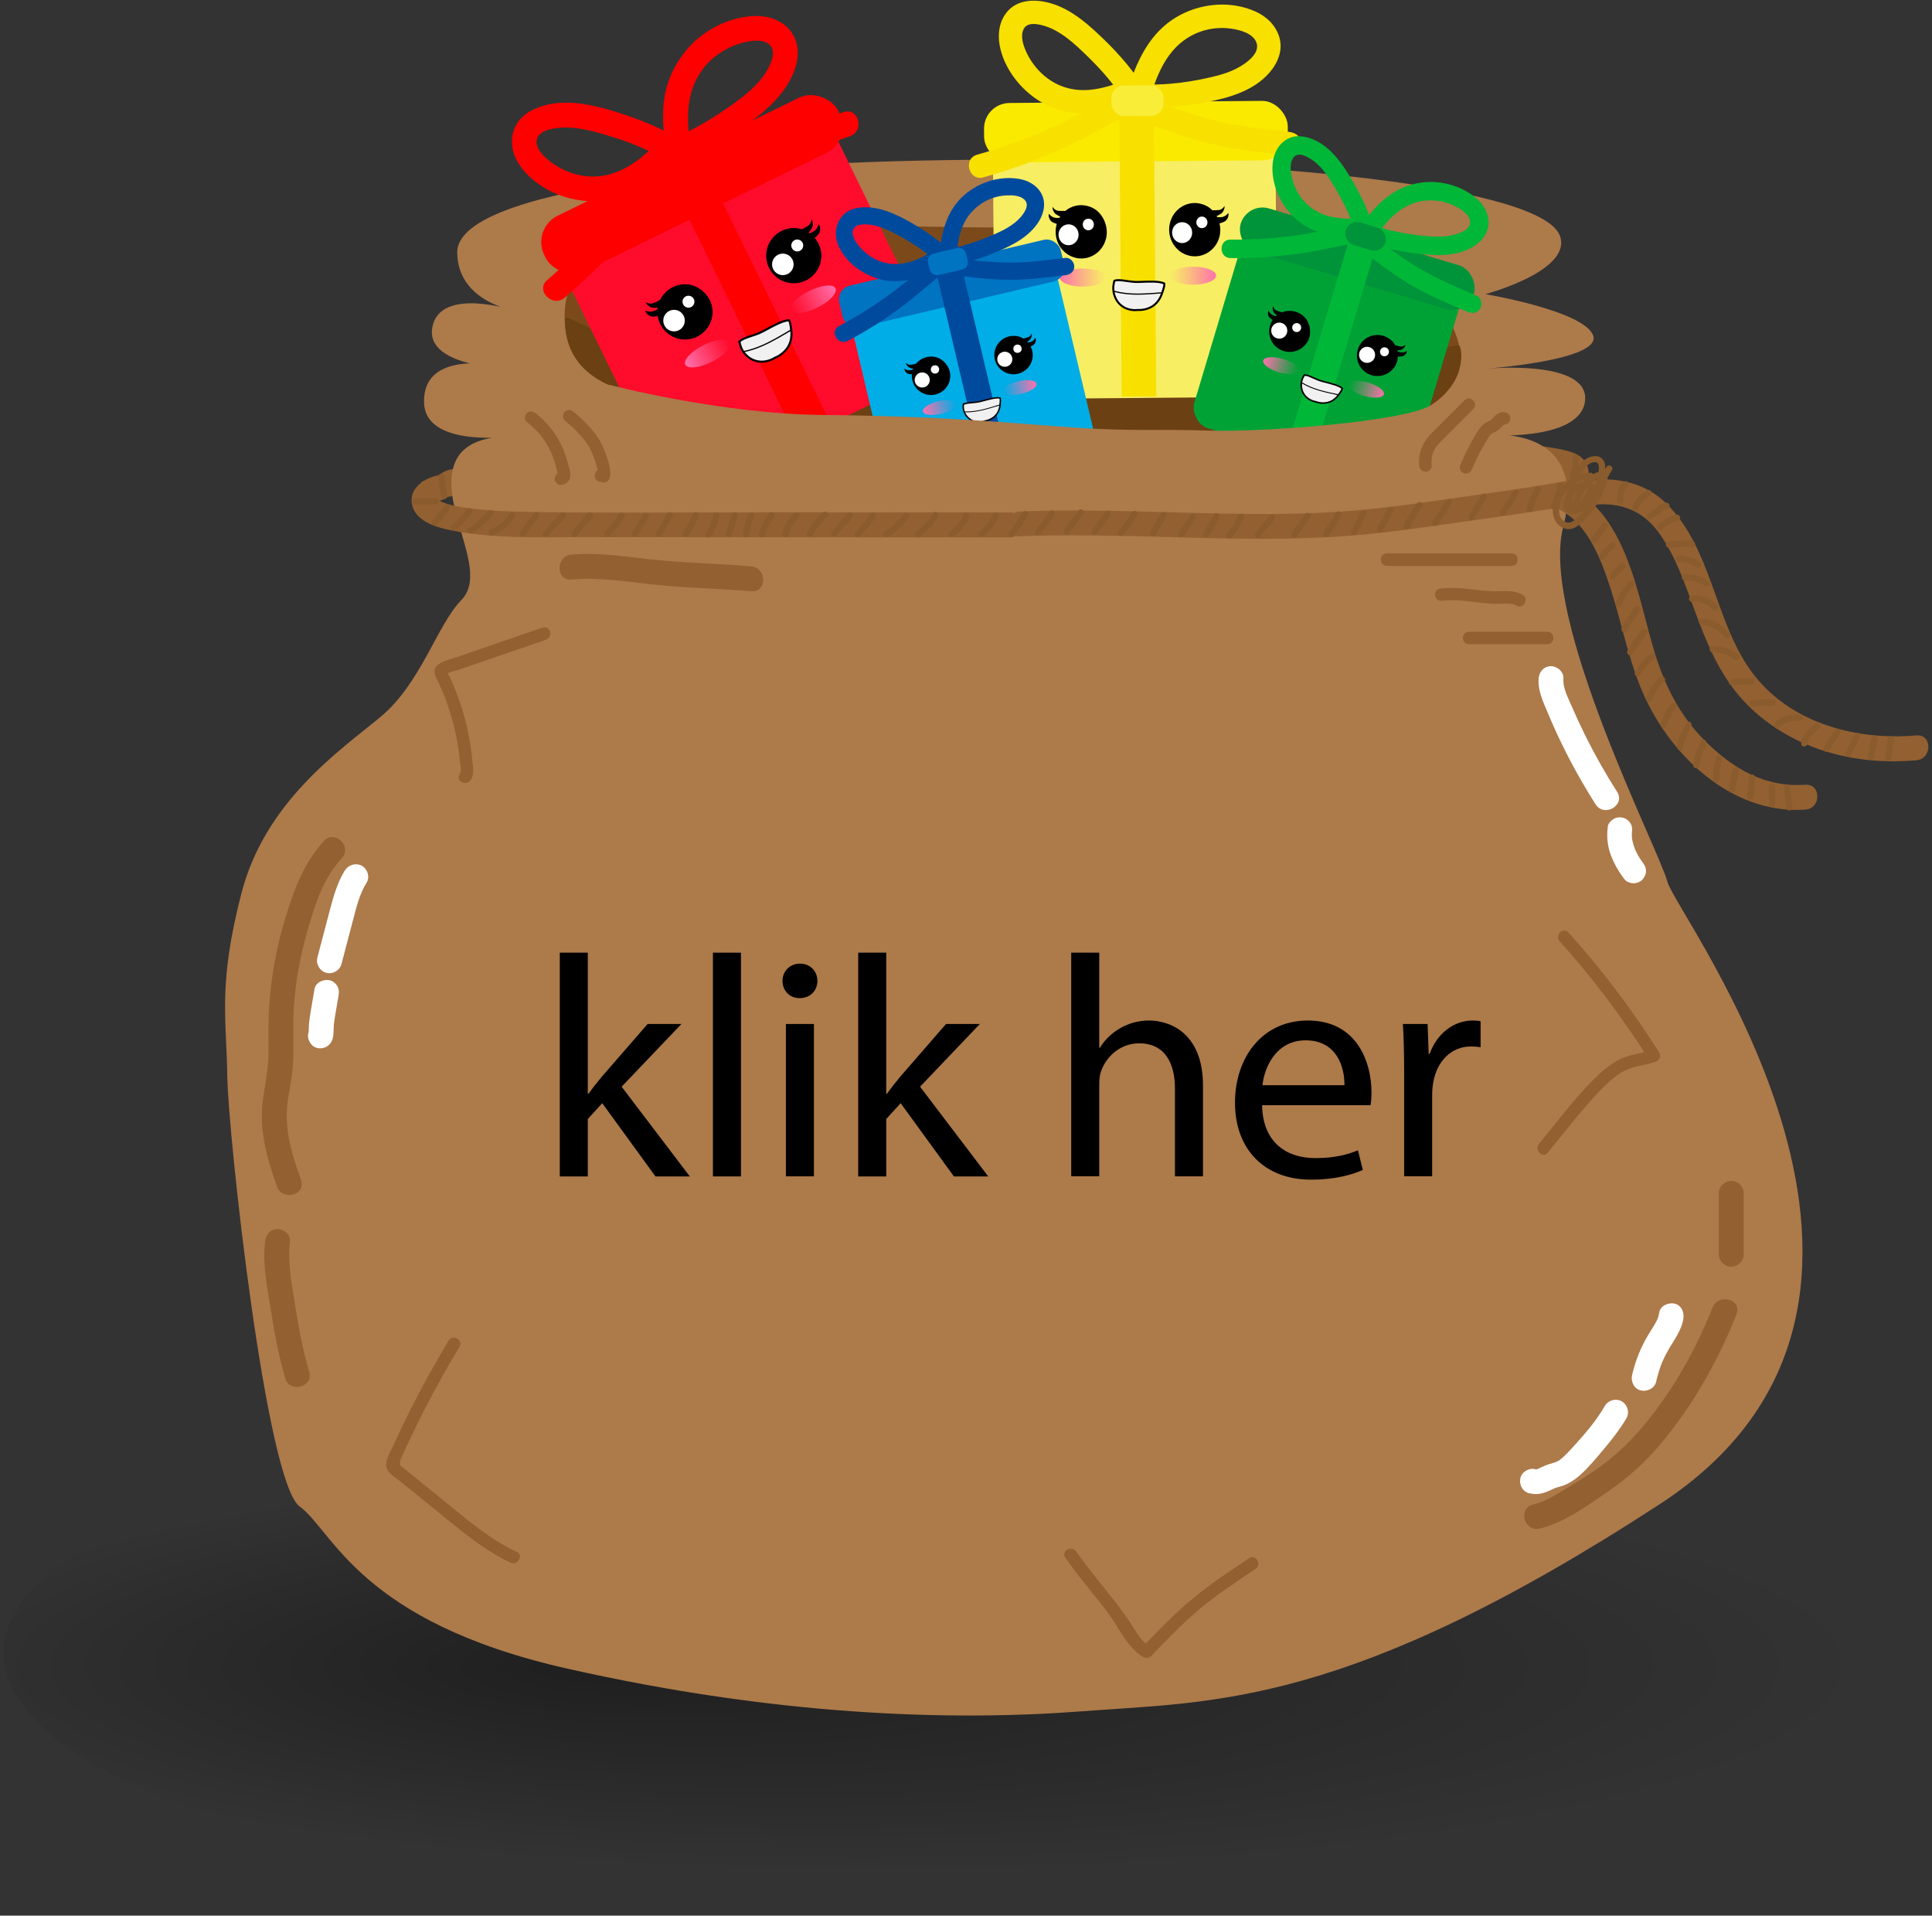 <?xml version="1.0" encoding="UTF-8"?><svg id="Layer_1" xmlns="http://www.w3.org/2000/svg" width="233" height="231" xmlns:xlink="http://www.w3.org/1999/xlink" viewBox="0 0 233 231"><rect x="0" y="0" width="233" height="231" fill="#333333" stroke="none"/><defs><style>.cls-1{fill:url(#Orchid_2);}.cls-2{fill:#f9ed38;}.cls-3{fill:#0073c1;}.cls-4{fill:url(#radial-gradient);}.cls-5{fill:#004a9e;}.cls-6{fill:#ff0c2c;}.cls-7{stroke-width:.25px;}.cls-7,.cls-8,.cls-9,.cls-10{fill:#f1f1f1;stroke:#000;stroke-miterlimit:10;}.cls-8{stroke-width:.17px;}.cls-9{stroke-width:.19px;}.cls-10{stroke-width:.24px;}.cls-11{fill:#7c4a1a;}.cls-12{fill:#00943a;}.cls-13{fill:#fff;}.cls-14{fill:#926031;}.cls-15{fill:#00ade6;}.cls-16{fill:#00a236;}.cls-17{fill:url(#Orchid_2-5);}.cls-18{fill:url(#Orchid_2-7);}.cls-19{fill:url(#Orchid_2-4);}.cls-20{fill:url(#Orchid_2-2);}.cls-21{fill:url(#Orchid_2-3);}.cls-22{fill:url(#Orchid_2-6);}.cls-23{fill:url(#Orchid_2-8);}.cls-24{fill:#faea00;}.cls-25{fill:red;}.cls-26{fill:#8a5b2d;}.cls-27{fill:#f8ee63;}.cls-28{fill:#ad7a4a;}.cls-29{fill:#00b737;}.cls-30{fill:#f8e000;}.cls-31{fill:#6b4012;}</style><radialGradient id="radial-gradient" cx="-3075.29" cy="395.46" fx="-3087.94" fy="395.46" r="43" gradientTransform="translate(8625.26 -28.46) scale(2.77 .58)" gradientUnits="userSpaceOnUse"><stop offset="0" stop-color="#000" stop-opacity=".4"/><stop offset="1" stop-color="#000" stop-opacity="0"/></radialGradient><linearGradient id="Orchid_2" x1="-8692.64" y1="344.77" x2="-8686.64" y2="344.77" gradientTransform="translate(-8591.57 -308.67) rotate(-180) scale(1 -1)" gradientUnits="userSpaceOnUse"><stop offset="0" stop-color="#ff71ac"/><stop offset=".22" stop-color="#ff71ac" stop-opacity=".76"/><stop offset=".6" stop-color="#ff71ac" stop-opacity=".36"/><stop offset=".87" stop-color="#ff71ac" stop-opacity=".1"/><stop offset="1" stop-color="#ff71ac" stop-opacity="0"/></linearGradient><linearGradient id="Orchid_2-2" x1="-216.75" y1="344.93" x2="-210.75" y2="344.93" gradientTransform="translate(299.09 -302.3)" xlink:href="#Orchid_2"/><linearGradient id="Orchid_2-3" x1="-9033.7" y1="36.66" x2="-9028.13" y2="36.66" gradientTransform="translate(-8887.03 -3.41) rotate(-180) scale(1 -1)" xlink:href="#Orchid_2"/><linearGradient id="Orchid_2-4" x1="125.78" y1="36.83" x2="131.34" y2="36.83" gradientTransform="translate(2.05 -3.36)" xlink:href="#Orchid_2"/><linearGradient id="Orchid_2-5" x1="-9158.19" y1="-201.4" x2="-9153.73" y2="-201.4" gradientTransform="translate(-36.66 -9109.02) rotate(-90) scale(1 -1)" xlink:href="#Orchid_2"/><linearGradient id="Orchid_2-6" x1="254" y1="-201.28" x2="258.46" y2="-201.28" gradientTransform="translate(-46.79 -212.15) rotate(90)" xlink:href="#Orchid_2"/><linearGradient id="Orchid_2-7" x1="-8883.52" y1="220.83" x2="-8879.35" y2="220.83" gradientTransform="translate(-8758.46 -174.08) rotate(-180) scale(1 -1)" xlink:href="#Orchid_2"/><linearGradient id="Orchid_2-8" x1="-19.67" y1="220.95" x2="-15.5" y2="220.95" gradientTransform="translate(130.92 -171.81)" xlink:href="#Orchid_2"/></defs><ellipse class="cls-4" cx="114.79" cy="199.32" rx="114.35" ry="31.6"/><path class="cls-26" d="M50.92,58.7c.65.42,1.33.76,2.04,1.05.18.08.42-.08.46-.26.05-.22-.07-.38-.26-.46-.02,0-.05-.02-.07-.03.03.01.03.01-.01,0-.05-.02-.09-.04-.13-.06-.08-.03-.16-.07-.23-.11-.17-.08-.33-.16-.5-.25-.31-.16-.62-.34-.92-.53-.17-.11-.42-.04-.51.13-.1.19-.04.4.13.51h0Z"/><path class="cls-14" d="M58.42,56.35c-.43.02-.85-.02-1.28,0-.52.01-1.02.14-1.54.22l.4-.05c-.42.05-.84-.02-1.25.03-.68.08-1.32.27-1.8.79-.54.57-.61,1.56,0,2.12s1.55.61,2.12,0c.05-.05.09-.09.15-.13l-.3.23c.07-.05.15-.09.23-.13l-.36.15c.11-.04.21-.07.33-.09l-.4.05c.35-.05.69,0,1.04-.01.46-.02.91-.13,1.36-.21l-.4.05c.57-.07,1.14,0,1.7-.03.78-.04,1.54-.66,1.5-1.5-.03-.78-.66-1.55-1.5-1.5h0Z"/><path class="cls-14" d="M191.43,59.87c.22-.87.25-1.81.19-2.7-.04-.67-.22-1.23-.66-1.75-.25-.3-.59-.54-.94-.7-.76-.34-1.56-.5-2.38-.65-.93-.17-1.86-.3-2.8-.4-.36-.04-.82.19-1.06.44-.26.26-.46.69-.44,1.06s.14.79.44,1.06c.31.28.64.4,1.06.44.3.03.6.07.9.11l-.4-.05c.88.12,1.76.28,2.63.48.17.04.34.08.5.13.07.02.14.05.21.07.26.09-.36-.17-.06-.02.03.02.21.09.21.13,0-.06-.32-.26-.09-.06.19.17-.2-.3-.07-.09.07.13.04.08-.06-.15.02.06.03.12.04.18l-.05-.4c.08.66.06,1.36-.02,2.01l.05-.4c-.02.16-.06.32-.09.47-.19.76.24,1.66,1.05,1.85s1.64-.23,1.85-1.05h0Z"/><path class="cls-28" d="M63.14,52.47c-5,.07-8.77.92-8.7,5.92.07,5,4.15,10.94,1.19,13.98s-4.86,10.07-9.81,14.14c-4.94,4.07-13.86,10.19-16.71,21.23-2.85,11.04-1.79,15.03-1.7,22.03.1,7,4.67,48.94,8.72,51.88,4.04,2.94,7.19,13.9,32.27,19.56,25.08,5.66,46.09,6.37,62.08,5.15s32-.44,69.66-24.96c37.67-24.52,2.02-71.03.97-75.02s-15.44-31.79-12.59-42.83c3.26-12.63-9.38-11.08-9.38-11.08,0,0,11.27.84,12-4,.79-5.25-12-4-12-4,0,0,14.04-1.01,13-4s-13-5-13-5c0,0,10.47-2.78,9-7-4.16-11.94-133.21-13.3-133,2,.08,6,7,7,7,7,0,0-9.07-3.01-10,2s10,5,10,5c0,0-11.1-3.07-11,4,.08,6,12,4,12,4Z"/><path class="cls-14" d="M52.57,57.38c-1.7.43-3.43,1.76-2.81,3.73.59,1.85,2.96,2.5,4.63,2.84,5.09,1.03,10.46.82,15.62.82,10.96,0,21.92.01,32.87.02,6.31,0,12.62,0,18.93,0,1.93,0,1.93-3,0-3-9.63,0-19.26,0-28.89-.01s-19.14.12-28.71-.04c-2.5-.04-5.03-.12-7.52-.44-1.12-.14-2.31-.32-3.36-.76-.23-.1-.63-.34-.72-.32.02,0-.04.35-.06.34-.02,0,.87-.31.81-.3,1.87-.47,1.08-3.36-.8-2.89h0Z"/><path class="cls-14" d="M122.99,64.67c8.78-.35,17.55.17,26.33.28,4.27.05,8.55,0,12.81-.3s8.61-.92,12.89-1.53c4.84-.69,9.7-1.32,14.51-2.2,1.9-.35,1.09-3.24-.8-2.89-4.17.76-8.37,1.33-12.56,1.93s-8.54,1.24-12.84,1.61c-8.56.72-17.16.33-25.73.11-4.87-.13-9.75-.19-14.62,0-1.92.08-1.93,3.08,0,3h0Z"/><path class="cls-14" d="M187.66,61.29c3.69,1.45,5.45,6.2,6.57,9.67,1.28,3.95,2.06,8.06,3.62,11.92,3.19,7.9,10.83,15.38,19.88,14.75,1.92-.13,1.93-3.13,0-3-4.88.34-8.72-1.93-12.08-5.27-3.04-3.02-4.84-6.6-6.09-10.66-2.12-6.91-3.38-17.25-11.1-20.29-1.8-.71-2.58,2.19-.8,2.89h0Z"/><path class="cls-14" d="M190.26,61.23c3.78-.98,7.33-.34,9.73,2.92,2.15,2.93,3.28,6.49,4.53,9.85,1.23,3.33,2.59,6.62,4.82,9.42,2.21,2.78,5.19,4.92,8.44,6.31,4.2,1.8,8.81,2.35,13.34,1.95,1.91-.17,1.93-3.17,0-3-7.65.67-15.94-1.68-20.37-8.38-3.99-6.04-4.45-14.16-9.65-19.45-3.12-3.17-7.51-3.59-11.65-2.52-1.87.48-1.08,3.38.8,2.89h0Z"/><path class="cls-26" d="M191.81,57.02c-1.93.11-3.69,1.42-4.32,3.25-.34.98-.35,2.23.44,3,.33.32.79.54,1.26.54.53,0,.98-.29,1.36-.62.84-.72,1.57-1.6,2.14-2.55.28-.46.52-.94.72-1.43.2-.47.49-1.07.46-1.59-.02-.42-.37-.7-.78-.72-.45-.03-.85.19-1.21.44-.83.58-1.48,1.39-1.86,2.32-.16.4-.45,1.03-.18,1.44s.78.29,1.1.04c.39-.3.7-.73.93-1.16.2-.38.54-1.02.35-1.45s-.82-.47-1.22-.42c-.53.06-1.01.32-1.39.68-.61.57-1.32,1.63-.97,2.51.43,1.07,1.79.66,2.48.14.84-.65,1.46-1.62,1.88-2.59.22-.52.39-1.05.49-1.6.09-.49.18-1.03,0-1.5-.39-1.04-1.64-.85-2.37-.31-.86.63-1.39,1.71-1.79,2.68-.37.91-.72,2.13-.28,3.07.18.39.51.68.95.72.51.04.94-.29,1.27-.65.8-.9,1.5-1.93,2.15-2.94.34-.53.67-1.07.98-1.63.24-.42-.41-.8-.65-.38-.85,1.49-1.8,2.95-2.9,4.27-.18.21-.47.62-.8.58s-.42-.49-.44-.76c-.06-.81.23-1.67.57-2.39.3-.65.66-1.35,1.2-1.84.25-.23.59-.44.94-.44.46,0,.52.42.5.79-.09,1.5-.85,3.1-1.94,4.13-.26.24-.57.47-.92.55-.39.09-.72-.05-.66-.49.08-.64.66-1.37,1.21-1.67.18-.1.38-.17.58-.19.09,0,.18,0,.28,0,.07,0,.21.11.17,0-.05-.12-.07.1-.08.14-.03.1-.06.2-.1.29-.07.18-.17.35-.27.52s-.22.32-.35.47c-.09.1-.29.22-.35.32l.05.03c.06.06.09.03.08-.09.03-.06.04-.16.06-.23.06-.2.13-.4.22-.59.31-.65.77-1.23,1.35-1.67.23-.17.51-.39.81-.41.07,0,.14-.02.17.04.06.12-.15.53-.19.67-.49,1.43-1.32,2.75-2.4,3.82-.58.58-1.38,1.3-2.12.52-.61-.64-.44-1.7-.13-2.45.59-1.4,2-2.4,3.51-2.48.48-.03.48-.78,0-.75h0Z"/><path class="cls-26" d="M52.87,57.5c.02.81.14,1.61.36,2.39.05.19.27.32.46.26s.32-.26.26-.46c-.21-.74-.32-1.43-.34-2.19,0-.2-.17-.38-.38-.38s-.38.16-.38.38h0Z"/><path class="cls-26" d="M50.03,60.83h2.49c.2,0,.38-.17.38-.38s-.16-.38-.38-.38h-2.49c-.2,0-.38.17-.38.38s.16.38.38.38h0Z"/><path class="cls-26" d="M52.68,63.27c.6-.58,1.12-1.23,1.55-1.94.1-.17.04-.42-.13-.51s-.4-.04-.51.13c-.1.17-.21.33-.32.49-.06.08-.12.16-.18.24-.01.02-.03.04-.04.05-.02.02-.04.06-.01.02-.03.04-.06.08-.09.12-.25.31-.51.6-.79.87-.14.14-.15.39,0,.53s.38.15.53,0h0Z"/><path class="cls-26" d="M55,63.88c.72-.6,1.35-1.28,1.91-2.04.12-.16.03-.43-.13-.51-.2-.1-.39-.03-.51.13-.03.05-.07.09-.11.14-.02.02-.03.04,0,0-.02.02-.04.05-.05.07-.07.09-.14.17-.21.26-.14.17-.29.34-.44.5-.31.32-.63.63-.97.91-.15.13-.14.4,0,.53.16.15.37.13.53,0h0Z"/><path class="cls-26" d="M56.85,64.32c.28-.07.51-.25.73-.44s.42-.37.63-.56c.41-.38.82-.77,1.21-1.17.14-.14.14-.39,0-.53s-.39-.14-.53,0c-.37.38-.76.75-1.15,1.11-.19.18-.38.35-.58.52-.05.04-.1.09-.15.13s-.07.06-.1.08c-.04.03-.09.06-.14.09l-.04.02s.02,0,0,0c-.03.01-.06.02-.1.03-.19.05-.32.27-.26.46.06.2.26.31.46.26h0Z"/><path class="cls-26" d="M59.43,64.55c1.05-.5,2.13-1.17,2.65-2.25.09-.18.05-.41-.13-.51-.16-.1-.42-.05-.51.13-.06.12-.12.24-.2.35-.04.06-.08.12-.12.17.03-.04-.01.02-.02.03-.02.02-.04.05-.06.07-.09.1-.18.2-.28.29-.05.04-.1.09-.14.13-.02.02-.05.04-.07.06,0,0-.09.07-.05.04-.44.34-.93.6-1.43.84-.18.09-.23.35-.13.51.11.19.33.22.51.13h0Z"/><path class="cls-26" d="M63.38,64.56c.49-.78,1-1.49,1.59-2.18.13-.15.16-.39,0-.53-.14-.13-.39-.16-.53,0-.62.73-1.2,1.51-1.7,2.33-.1.17-.04.42.13.51s.4.04.51-.13h0Z"/><path class="cls-26" d="M66.11,64.65c.64-.78,1.32-1.52,2.04-2.24.14-.14.15-.39,0-.53s-.38-.15-.53,0c-.71.71-1.39,1.46-2.04,2.24-.13.15-.16.38,0,.53.14.13.4.16.53,0h0Z"/><path class="cls-26" d="M69.64,64.56c.53-.75,1.13-1.47,1.8-2.15.14-.14.15-.39,0-.53s-.38-.15-.53,0c-.7.71-1.34,1.48-1.91,2.3-.11.16-.03.42.13.51.19.1.39.04.51-.13h0Z"/><path class="cls-26" d="M73.51,64.66c.66-.71,1.26-1.48,1.79-2.3.11-.16.04-.42-.13-.51-.19-.1-.4-.04-.51.13-.51.78-1.04,1.45-1.67,2.14-.13.14-.15.39,0,.53.14.13.39.15.53,0h0Z"/><path class="cls-26" d="M76.88,64.56c.46-.71.9-1.43,1.33-2.16.1-.17.05-.42-.13-.51s-.41-.05-.51.13c-.42.73-.86,1.46-1.33,2.16-.11.16-.04.42.13.51.19.1.4.04.51-.13h0Z"/><path class="cls-26" d="M79.78,64.57c.44-.75.89-1.5,1.33-2.26.1-.17.04-.42-.13-.51s-.41-.05-.51.13c-.44.75-.89,1.5-1.33,2.26-.1.17-.04.42.13.51s.41.05.51-.13h0Z"/><path class="cls-26" d="M83.04,64.58c.5-.74.91-1.53,1.24-2.36.07-.18-.08-.42-.26-.46-.22-.05-.38.07-.46.26-.14.34-.32.74-.52,1.09s-.42.73-.65,1.08c-.11.16-.04.42.13.51.19.1.4.04.51-.13h0Z"/><path class="cls-26" d="M85.78,64.64c.47-.72.8-1.53.97-2.37.04-.19-.06-.41-.26-.46-.19-.04-.42.06-.46.26-.16.81-.44,1.5-.9,2.19-.11.16-.04.42.13.51.19.1.4.04.51-.13h0Z"/><path class="cls-26" d="M88.26,64.5l.69-2.24c.06-.19-.07-.42-.26-.46-.2-.05-.4.06-.46.26l-.69,2.24c-.06.19.07.42.26.46.2.05.4-.06.46-.26h0Z"/><path class="cls-26" d="M90.34,64.52c.12-.76.31-1.5.58-2.22.07-.18-.08-.42-.26-.46-.21-.05-.39.07-.46.26-.27.72-.47,1.46-.58,2.22-.03.19.05.41.26.46.18.04.43-.05.46-.26h0Z"/><path class="cls-26" d="M92.25,64.5c.13-.42.25-.74.45-1.12s.42-.73.68-1.07c.12-.16.03-.43-.13-.51-.2-.1-.39-.03-.51.13-.54.71-.94,1.51-1.2,2.37-.06.19.07.42.26.46s.4-.06.46-.26h0Z"/><path class="cls-26" d="M95.09,64.48c.05-.21.12-.41.2-.61,0,0,.03-.07.02-.04-.01.03.03-.06.03-.06.02-.04.04-.09.06-.13.05-.1.1-.2.16-.29.05-.09.11-.18.17-.26.03-.05.06-.09.1-.13.01-.02.03-.04.04-.06-.02.03,0,0,0-.01.14-.17.29-.33.45-.48.14-.13.15-.4,0-.53-.15-.14-.38-.14-.53,0-.69.65-1.19,1.49-1.41,2.41-.05.19.06.42.26.46s.41-.06.46-.26h0Z"/><path class="cls-26" d="M97.98,64.55c.48-.85,1.05-1.55,1.8-2.2.15-.13.14-.4,0-.53-.16-.15-.37-.14-.53,0-.76.67-1.41,1.47-1.91,2.35-.1.17-.05.42.13.51s.41.05.51-.13h0Z"/><path class="cls-26" d="M100.87,64.6c.61-.74,1.24-1.47,1.89-2.17.13-.14.15-.39,0-.53-.14-.13-.39-.15-.53,0-.65.71-1.28,1.43-1.89,2.17-.12.15-.16.38,0,.53.14.13.4.16.53,0h0Z"/><path class="cls-26" d="M103.71,64.67c.7-.71,1.33-1.48,1.88-2.31.11-.16.04-.42-.13-.51-.19-.1-.4-.04-.51.13-.27.4-.53.75-.81,1.1s-.62.72-.95,1.05c-.14.14-.15.39,0,.53s.38.15.53,0h0Z"/><path class="cls-26" d="M106.96,64.77c.56-.17.99-.58,1.4-.98s.82-.85,1.21-1.31c.13-.15.15-.38,0-.53-.13-.13-.4-.16-.53,0-.36.43-.74.84-1.14,1.24-.18.18-.37.36-.56.53-.15.13-.38.26-.57.32s-.32.26-.26.46.27.32.46.26h0Z"/><path class="cls-26" d="M110.89,64.77c.91-.67,1.67-1.51,2.24-2.49.1-.17.04-.42-.13-.51s-.41-.05-.51.13c-.13.22-.27.44-.42.65-.08.11-.12.16-.19.26-.08.1-.17.2-.26.3-.17.19-.35.37-.53.54-.1.09-.2.18-.3.26-.11.09-.17.14-.27.21-.16.12-.25.33-.13.51.1.16.34.26.51.13h0Z"/><path class="cls-26" d="M114.94,64.74c.43-.32.83-.68,1.17-1.1.17-.21.34-.44.49-.67.07-.11.13-.22.19-.33.04-.07.08-.14.11-.22.05-.14-.03-.28-.09-.4-.08-.18-.36-.23-.51-.13-.19.12-.22.32-.13.51.02.04.03.08.05.11v-.38c-.1.2-.22.39-.34.58-.06.09-.12.18-.19.27-.01.02-.05.07-.02.03-.02.02-.03.04-.05.06-.04.05-.08.09-.12.14-.14.17-.29.33-.45.48-.08.08-.17.16-.26.23-.04.04-.08.07-.13.1-.02.01-.04.03-.01,0-.03.02-.06.04-.09.07-.16.12-.25.33-.13.51.1.16.34.26.51.13h0Z"/><path class="cls-26" d="M118.65,64.65c.73-.64,1.34-1.43,1.78-2.29.09-.17.05-.41-.13-.51-.17-.09-.42-.05-.51.13-.11.21-.22.41-.34.6-.06.1-.12.19-.19.28-.03.05-.07.09-.1.14-.02.03-.04.05-.06.08,0,0-.05.07-.02.03-.29.37-.61.7-.95,1.01-.15.13-.14.4,0,.53.16.14.37.14.53,0h0Z"/><path class="cls-26" d="M122.26,64.65c.62-.78,1.19-1.6,1.7-2.46.1-.17.04-.42-.13-.51s-.41-.05-.51.13c-.47.81-1.01,1.6-1.58,2.31-.12.15-.16.38,0,.53.14.12.4.16.53,0h0Z"/><path class="cls-26" d="M125.42,64.46c.64-.75,1.23-1.54,1.78-2.36.11-.16.04-.42-.13-.51-.19-.1-.4-.04-.51.13-.52.79-1.05,1.5-1.66,2.21-.13.15-.16.39,0,.53.14.13.39.16.53,0h0Z"/><path class="cls-26" d="M128.96,64.34c.55-.8,1.12-1.58,1.69-2.36.12-.16.03-.43-.13-.51-.2-.1-.39-.03-.51.13-.58.78-1.14,1.56-1.69,2.36-.11.16-.04.42.13.51.19.1.39.04.51-.13h0Z"/><path class="cls-26" d="M132.35,64.33c.52-.74,1.04-1.47,1.56-2.21.11-.16.03-.42-.13-.51-.19-.1-.39-.04-.51.13-.52.74-1.04,1.47-1.56,2.21-.11.16-.03.42.13.51.19.1.39.04.51-.13h0Z"/><path class="cls-26" d="M135.45,64.53c.61-.76,1.18-1.55,1.7-2.37.1-.17.04-.42-.13-.51-.18-.1-.4-.04-.51.13-.49.77-1.02,1.53-1.58,2.22-.12.15-.16.38,0,.53.14.13.4.16.53,0h0Z"/><path class="cls-26" d="M139.39,64.48c.42-.73.85-1.46,1.27-2.19.1-.17.04-.42-.13-.51s-.41-.05-.51.13c-.42.73-.85,1.46-1.27,2.19-.1.17-.04.42.13.51s.41.05.51-.13h0Z"/><path class="cls-26" d="M142.76,64.59c.51-.66.98-1.36,1.39-2.09.1-.17.05-.42-.13-.51s-.41-.05-.51.13c-.42.73-.88,1.42-1.39,2.09-.12.16-.03.43.13.51.2.11.38.03.51-.13h0Z"/><path class="cls-26" d="M145.73,64.65c.49-.71.93-1.44,1.32-2.2.09-.17.05-.42-.13-.51-.17-.09-.42-.05-.51.13-.4.76-.84,1.5-1.32,2.2-.11.16-.04.42.13.51.19.1.39.04.51-.13h0Z"/><path class="cls-26" d="M148.5,64.85c.65-.72,1.16-1.54,1.51-2.44.07-.18-.08-.42-.26-.46-.22-.05-.38.07-.46.26-.02.05-.04.1-.06.15,0,.01-.02.05,0,.02-.01.03-.03.06-.04.09-.04.1-.09.19-.13.28-.1.2-.21.39-.32.58-.24.39-.45.67-.76,1-.13.14-.15.39,0,.53.14.13.39.15.53,0h0Z"/><path class="cls-26" d="M151.95,64.76c.57-.69,1.13-1.38,1.7-2.07.12-.15.16-.38,0-.53-.14-.13-.4-.16-.53,0-.57.69-1.13,1.38-1.7,2.07-.12.15-.16.38,0,.53.14.13.4.16.53,0h0Z"/><path class="cls-26" d="M156.44,64.69c.24-.39.49-.77.75-1.15s.53-.73.79-1.06c.12-.15.16-.38,0-.53-.14-.12-.4-.16-.53,0-.6.76-1.15,1.54-1.66,2.36-.1.17-.04.42.13.51s.4.04.51-.13h0Z"/><path class="cls-26" d="M160.29,64.59l.48-.81c.05-.08.06-.2.04-.29-.02-.09-.09-.18-.17-.22-.18-.1-.41-.05-.51.13-.16.27-.32.54-.48.81-.05.08-.06.2-.04.29.02.09.09.18.17.22.18.1.41.05.51-.13h0Z"/><path class="cls-26" d="M160.79,63.73c.39-.45.72-.96.95-1.51.04-.1.07-.18.04-.29-.02-.09-.09-.18-.17-.22-.09-.05-.19-.07-.29-.04-.09.03-.19.09-.22.17-.11.26-.24.5-.38.74-.07.11-.15.23-.23.34-.02.03-.04.05-.06.08-.04.06.03-.04,0,0-.01.01-.02.03-.03.04-.04.06-.09.11-.14.17-.13.15-.16.39,0,.53.14.13.39.16.53,0h0Z"/><path class="cls-26" d="M163.6,64.32c.4-.76.8-1.52,1.2-2.28.09-.17.05-.42-.13-.51-.17-.09-.42-.05-.51.13-.4.76-.8,1.52-1.2,2.28-.09.17-.05.42.13.51.17.09.42.05.51-.13h0Z"/><path class="cls-26" d="M166.74,64.02c.43-.78.85-1.56,1.28-2.34.09-.17.05-.42-.13-.51s-.41-.05-.51.13c-.43.78-.85,1.56-1.28,2.34-.09.17-.05.42.13.51s.41.05.51-.13h0Z"/><path class="cls-26" d="M169.97,63.63c.47-.87.99-1.72,1.55-2.54.12-.17.03-.42-.13-.51-.19-.11-.4-.03-.51.13-.56.82-1.08,1.66-1.55,2.54-.1.18-.04.41.13.51s.42.04.51-.13h0Z"/><path class="cls-26" d="M173.4,63.23c.56-.84,1.12-1.68,1.68-2.53.11-.17.03-.42-.13-.51-.18-.11-.4-.03-.51.13-.56.84-1.12,1.68-1.68,2.53-.11.17-.03.42.13.51.18.11.4.03.51-.13h0Z"/><path class="cls-26" d="M177.77,62.56c.47-.85.98-1.68,1.51-2.49.11-.17.03-.41-.13-.51-.18-.11-.4-.04-.51.13-.53.81-1.04,1.64-1.51,2.49-.1.18-.04.41.13.51s.41.04.51-.13h0Z"/><path class="cls-26" d="M181.48,62.06c.61-.78,1.15-1.59,1.62-2.46.09-.17.05-.42-.13-.51s-.41-.05-.51.13c-.22.41-.46.82-.72,1.21s-.53.77-.79,1.1c-.12.15-.16.38,0,.53.13.12.4.16.53,0h0Z"/><path class="cls-26" d="M184.83,61.51c.21-.85.53-1.61,1-2.36.11-.17.04-.41-.13-.51-.18-.11-.41-.04-.51.13-.49.78-.85,1.64-1.07,2.54-.05.19.06.42.26.46s.41-.06.46-.26h0Z"/><path class="cls-26" d="M189.66,55.18c0,.2,0,.41,0,.61,0,.1.04.2.11.27s.17.11.27.11.2-.04.27-.11.11-.16.11-.27c0-.2,0-.41,0-.61,0-.1-.04-.2-.11-.27s-.17-.11-.27-.11-.2.04-.27.11-.11.16-.11.27h0Z"/><path class="cls-26" d="M189.69,56.02c-.1.44-.23.87-.38,1.29-.07.18.07.42.26.46.21.05.39-.06.46-.26.15-.42.28-.85.38-1.29.04-.19-.06-.42-.26-.46-.19-.04-.41.06-.46.26h0Z"/><path class="cls-26" d="M187.76,58.57c-.06.79-.31,1.59-.71,2.3-.1.18-.04.41.13.51s.41.04.51-.13c.47-.82.74-1.73.82-2.67.02-.2-.18-.38-.38-.38-.22,0-.36.17-.38.38h0Z"/><path class="cls-26" d="M192.6,65.3c.24-.32.47-.64.71-.96.05-.07.06-.2.04-.29s-.09-.18-.17-.22c-.09-.05-.19-.07-.29-.04s-.16.09-.22.17c-.24.32-.47.64-.71.96-.05.07-.06.2-.04.29s.09.18.17.22c.09.05.19.07.29.04s.16-.09.22-.17h0Z"/><path class="cls-26" d="M193.31,64.28c.18-.21.35-.42.53-.63.04-.03.06-.07.08-.12.02-.04.03-.09.03-.14,0-.09-.04-.2-.11-.27s-.17-.11-.27-.11c-.09,0-.2.03-.27.11-.18.21-.35.42-.53.63-.04.03-.06.07-.08.12-.02.04-.03.09-.03.14,0,.09.04.2.11.27s.17.11.27.11c.09,0,.2-.03.27-.11h0Z"/><path class="cls-26" d="M193.55,67.28c.04-.06.09-.13.13-.19.02-.03.05-.06.07-.09,0,.01-.05.06-.02.02.01-.02.03-.04.04-.05.09-.12.19-.23.3-.34s.21-.21.33-.31c.06-.05.12-.1.18-.15.03-.02.05-.04.08-.06.04-.03-.07.05-.01,0,.02-.01.04-.03.06-.04.08-.06.14-.12.17-.22.02-.09.01-.21-.04-.29-.1-.16-.34-.26-.51-.13-.56.41-1.04.91-1.43,1.49-.11.16-.04.42.13.51.19.1.4.04.51-.13h0Z"/><path class="cls-26" d="M194.78,69.74c.37-.43.75-.83,1.17-1.21.14-.13.15-.4,0-.53-.15-.14-.38-.14-.53,0-.41.38-.8.79-1.17,1.21-.07.08-.11.16-.11.27,0,.09.04.2.11.27.14.13.39.16.53,0h0Z"/><path class="cls-26" d="M195.56,72.91c.08-.24.14-.37.25-.59s.23-.42.36-.63.23-.34.38-.52.32-.36.5-.52c.15-.14.14-.39,0-.53-.15-.15-.38-.14-.53,0-.76.71-1.33,1.6-1.68,2.59-.06.19.07.42.26.46.21.05.39-.06.46-.26h0Z"/><path class="cls-26" d="M196.27,75.99c.05-.2.16-.36.28-.56.13-.2.26-.41.39-.61.27-.41.55-.81.84-1.2.12-.16.03-.42-.13-.51-.19-.11-.39-.03-.51.13-.3.4-.59.82-.87,1.24s-.59.83-.72,1.3c-.05.19.06.42.26.46s.41-.06.46-.26h0Z"/><path class="cls-26" d="M196.93,78.83c.49-.82,1.02-1.63,1.61-2.37.13-.16.15-.38,0-.53-.13-.13-.4-.16-.53,0-.64.8-1.21,1.65-1.73,2.53-.1.17-.04.41.13.51s.41.04.51-.13h0Z"/><path class="cls-26" d="M197.85,81.35c.11-.19.23-.38.35-.55.03-.04.06-.08.09-.12.02-.03.04-.05.06-.08-.02.03-.02.02,0,0,.07-.09.14-.18.21-.26.29-.33.61-.63.95-.9.16-.12.14-.4,0-.53-.16-.15-.36-.13-.53,0-.72.57-1.33,1.28-1.79,2.08-.1.17-.05.42.13.51s.41.05.51-.13h0Z"/><path class="cls-26" d="M199.25,84.35c.02-.05.04-.11.06-.16.01-.03.02-.06.04-.09-.02.04,0,0,0-.01.05-.1.09-.21.15-.31.1-.2.22-.4.35-.59.06-.09.12-.18.19-.26.02-.02.02-.02,0,0l.02-.03s.03-.04.05-.06c.04-.04.07-.09.11-.13.15-.18.32-.34.49-.5.15-.13.14-.4,0-.53-.16-.14-.37-.14-.53,0-.74.67-1.3,1.53-1.65,2.47-.07.18.08.42.26.46.21.05.39-.06.46-.26h0Z"/><path class="cls-26" d="M200.98,87.49c.08-.22.14-.36.23-.56.09-.19.18-.38.28-.56.2-.38.43-.75.68-1.1.11-.16.03-.42-.13-.51-.19-.1-.39-.04-.51.13-.52.74-.94,1.55-1.26,2.4-.07.18.08.42.26.46.21.05.39-.06.46-.26h0Z"/><path class="cls-26" d="M202.99,90.09c-.03-.41.21-.82.38-1.19.2-.44.4-.88.59-1.32.08-.18.05-.4-.13-.51-.16-.09-.43-.05-.51.13-.21.47-.43.95-.64,1.42s-.47.95-.44,1.47c.01.2.16.38.38.38.19,0,.39-.17.38-.38h0Z"/><path class="cls-26" d="M204.96,92.27c.05-.45.16-.92.33-1.35.08-.21.17-.41.28-.6.12-.24.25-.48.23-.76-.02-.2-.16-.38-.38-.38-.19,0-.39.17-.38.38,0,.1,0,.15-.06.25s-.11.2-.16.3c-.11.23-.21.46-.3.7-.17.47-.27.96-.32,1.46-.02.2.19.38.38.38.22,0,.35-.17.38-.38h0Z"/><path class="cls-26" d="M207.36,93.95c-.03-.81.07-1.57.3-2.34.06-.19-.07-.42-.26-.46-.2-.05-.4.06-.46.26-.25.82-.36,1.68-.33,2.54,0,.2.17.38.38.38.2,0,.38-.17.38-.38h0Z"/><path class="cls-26" d="M209.26,95.23c.04-.37.09-.71.17-1.09s.18-.75.29-1.12c.06-.19-.07-.42-.26-.46-.2-.05-.4.06-.46.26-.25.78-.4,1.59-.49,2.41-.02.2.19.38.38.38.22,0,.35-.17.38-.38h0Z"/><path class="cls-26" d="M195.79,60.32s-.02-.08-.03-.12c0,0-.01-.1,0-.04,0,.05,0-.02,0-.03,0-.09-.01-.17,0-.26,0-.04,0-.08,0-.12,0-.02,0-.04,0-.06,0,.09,0,.01,0,0,.01-.09.03-.17.06-.26.01-.04.02-.08.04-.12,0-.02.05-.12.02-.05.04-.08.07-.16.12-.23.02-.04.05-.08.07-.12.01-.02.02-.03.04-.05.02-.03.02-.02,0,0,.06-.07.12-.14.19-.2.14-.14.15-.4,0-.53s-.38-.15-.53,0c-.64.61-.9,1.55-.7,2.4.04.19.27.32.46.26.2-.06.31-.26.26-.46h0Z"/><path class="cls-26" d="M197.58,61.38s.03-.09.05-.13c0-.03.02-.05.03-.08.03-.07-.02.04,0,0,.04-.09.08-.18.13-.27s.1-.16.15-.24c.01-.02.03-.04.04-.06.03-.04.02-.04,0,0,.02-.04.07-.08.1-.12.06-.07.13-.14.2-.21.04-.04.08-.07.12-.1.02-.02.04-.03.05-.05.01-.01.07-.06,0,0,.16-.14.37-.24.56-.35.17-.09.24-.35.13-.51-.11-.18-.33-.23-.51-.13-.41.22-.8.48-1.1.84s-.54.76-.68,1.21c-.06.19.07.42.26.46.2.05.4-.06.46-.26h0Z"/><path class="cls-26" d="M199.14,62.59l1-.71c.16-.11.31-.23.47-.34.07-.05.15-.1.23-.14.04-.02.04-.02,0,0,.02,0,.04-.01.06-.02.04,0,.04-.01,0,0,.02,0,.04,0,.07,0,.2,0,.38-.17.38-.38s-.16-.38-.38-.38c-.45,0-.8.31-1.14.56l-1.06.75c-.16.11-.25.33-.13.51.1.16.34.26.51.13h0Z"/><path class="cls-26" d="M200.5,63.82c.14-.12.29-.25.44-.36.02-.01.04-.03.05-.04-.03.02-.02.02,0,0,.04-.03.08-.06.12-.09.08-.05.16-.11.24-.16.07-.05.15-.09.23-.13.04-.02.09-.04.13-.07,0,0,.07-.03.03-.01s.02,0,.03-.01c.09-.03.17-.06.26-.09.05-.01.09-.02.14-.03.02,0,.04,0,.06-.01.06-.01-.09,0,.01,0,.19-.02.38-.16.38-.38,0-.19-.17-.4-.38-.38-.91.09-1.62.65-2.28,1.23-.15.13-.14.4,0,.53.16.15.37.14.53,0h0Z"/><path class="cls-26" d="M201.29,66.06l1.44-.1c.24-.02.48-.03.72-.05.08,0,.17,0,.25,0s0,0,.06,0c.04.01.05.02.02,0,.04.02.04.03.02,0,.16.13.38.15.53,0,.13-.13.16-.4,0-.53-.41-.34-.94-.23-1.44-.2l-1.61.11c-.2.01-.38.16-.38.38,0,.19.17.39.38.38h0Z"/><path class="cls-26" d="M202.46,67.74c.11,0,.21,0,.32.01.05,0,.11,0,.16.02-.06,0,.05,0,.06,0,.2.03.4.08.6.15.09.03.19.06.28.1-.04-.02.08.04.09.04.04.02.08.04.13.06.18.09.36.2.53.32s.42.03.51-.13c.1-.19.04-.39-.13-.51-.73-.53-1.64-.81-2.54-.82-.2,0-.38.17-.38.38s.16.37.38.38h0Z"/><path class="cls-26" d="M203.21,69.99c.89-.04,1.74.21,2.47.72.17.12.42.03.51-.13.11-.19.03-.4-.13-.51-.83-.57-1.85-.87-2.85-.82-.2,0-.38.17-.38.38,0,.2.17.38.38.38h0Z"/><path class="cls-26" d="M204.07,72.57c.96-.12,1.88.23,2.51.95.13.15.39.14.53,0,.15-.15.13-.38,0-.53-.74-.85-1.92-1.31-3.04-1.17-.2.02-.38.15-.38.38,0,.18.17.4.38.38h0Z"/><path class="cls-26" d="M205.25,75.32c1.06.11,2.06.67,2.75,1.5.13.16.4.13.53,0,.15-.15.13-.37,0-.53-.82-.98-2.02-1.58-3.28-1.72-.2-.02-.38.19-.38.38,0,.22.17.35.38.38h0Z"/><path class="cls-26" d="M206.53,78.66c.93-.02,1.88.27,2.63.85.16.12.37.16.53,0,.13-.13.16-.41,0-.53-.91-.7-2.01-1.09-3.16-1.07-.48.01-.48.76,0,.75h0Z"/><path class="cls-26" d="M208.88,82.65c.78-.06,1.57-.11,2.35-.16.2-.01.38-.16.38-.38,0-.19-.17-.39-.38-.38-.78.05-1.57.1-2.35.16-.2.02-.38.16-.38.38,0,.19.17.39.38.38h0Z"/><path class="cls-26" d="M211.34,85.19l2.46-.14c.2-.01.38-.16.38-.38,0-.19-.17-.39-.38-.38l-2.46.14c-.2.01-.38.16-.38.38,0,.19.17.39.38.38h0Z"/><path class="cls-26" d="M214.65,87.68c.22-.3.6-.5.96-.61.49-.14,1-.15,1.51-.17.2,0,.38-.17.38-.38s-.17-.38-.38-.38c-.6.02-1.22.03-1.79.22-.53.17-.99.47-1.33.93-.12.16-.03.42.13.51.19.11.39.03.51-.13h0Z"/><path class="cls-26" d="M217.96,89.73c.02-.1.05-.21.09-.31,0-.03.02-.05.03-.07.01-.04-.02.05,0-.01.02-.05.05-.1.07-.14.05-.09.1-.19.16-.28.03-.04.06-.09.09-.13.04-.06-.02.02.01-.01.02-.02.03-.04.05-.06.14-.16.28-.32.44-.46.08-.07.17-.14.25-.21.03-.03-.04.03.01-.01.02-.02.04-.03.07-.05.05-.04.1-.07.15-.1.16-.11.25-.33.13-.51-.1-.16-.34-.25-.51-.13-.81.56-1.55,1.32-1.78,2.3-.04.19.06.41.26.46.19.04.41-.06.46-.26h0Z"/><path class="cls-14" d="M63.54,50.88c1,.78,1.85,1.71,2.48,2.81.31.53.56,1.08.76,1.66.11.34.21.68.3,1.02.05.17.09.35.13.52.02.08.03.18.06.26.01.03.02.06.02.1,0,.19.12.1.36-.27-.4.03-.75.32-.75.75,0,.38.34.78.75.75.5-.04.93-.32,1.08-.83s-.04-1.01-.16-1.48c-.22-.86-.49-1.7-.88-2.5-.71-1.5-1.8-2.83-3.11-3.85-.32-.25-.75-.31-1.06,0-.26.26-.32.81,0,1.06h0Z"/><path class="cls-14" d="M68.12,50.7c.98.86,1.99,1.74,2.71,2.84.36.55.64,1.15.85,1.77.11.32.21.65.29.98.08.3.21.63.11.94l.92-.52c-.11-.03-.23-.06-.34-.09-.94-.24-1.33,1.2-.4,1.45.11.03.23.06.34.09.4.1.8-.13.92-.52.25-.78-.07-1.66-.3-2.41s-.55-1.54-.97-2.23c-.79-1.31-1.94-2.35-3.07-3.35-.3-.27-.76-.3-1.06,0-.27.27-.3.79,0,1.06h0Z"/><path class="cls-14" d="M65.43,75.68c-2.39.82-4.78,1.65-7.17,2.47-1.18.41-2.37.81-3.55,1.22-.72.25-2.04.5-2.28,1.36-.09.33.03.65.16.94.27.6.57,1.19.82,1.8.43,1.05.8,2.13,1.11,3.23s.53,2.11.7,3.18c.1.6.17,1.2.23,1.8.04.43.26,1.29-.01,1.66-.58.77.72,1.52,1.3.76.52-.7.28-1.77.2-2.57-.1-1.04-.26-2.09-.46-3.11-.42-2.09-1.08-4.13-1.93-6.09-.08-.19-.49-1.33-.68-1.02.15-.25,1.28-.48,1.55-.58,1.14-.39,2.28-.79,3.42-1.18,2.34-.8,4.67-1.61,7.01-2.41.91-.31.52-1.76-.4-1.45h0Z"/><path class="cls-14" d="M172.66,56.14c-.07-.61,0-1.24.27-1.79.32-.64.85-1.12,1.35-1.62,1.13-1.13,2.27-2.27,3.4-3.4.68-.68-.38-1.74-1.06-1.06-1.23,1.23-2.47,2.47-3.7,3.7-.55.55-1.07,1.12-1.39,1.84s-.46,1.53-.37,2.33c.05.4.31.75.75.75.37,0,.8-.34.75-.75h0Z"/><path class="cls-14" d="M177.52,56.57c.51-1.23,1.14-2.41,1.83-3.55.14-.22.27-.47.45-.65.18-.17.46-.25.68-.38.25-.15.45-.34.65-.55.09-.1.18-.19.28-.28-.06.05-.01,0,.03,0-.06.02-.18.03-.04.04.4.03.75-.36.75-.75,0-.43-.34-.72-.75-.75s-.75.15-1.05.4c-.2.17-.35.4-.56.56-.16.12-.56.26-.79.43-.32.24-.56.55-.77.89-.84,1.32-1.55,2.73-2.15,4.18-.16.37.17.83.52.92.43.12.77-.15.92-.52h0Z"/><path class="cls-14" d="M167.26,68.24h15.04c.97,0,.97-1.5,0-1.5h-15.04c-.97,0-.97,1.5,0,1.5h0Z"/><path class="cls-14" d="M174.01,72.44c1.56-.21,3.15.1,4.7.26.76.08,1.52.13,2.28.1.63-.02,1.31-.11,1.88.23.83.49,1.59-.8.76-1.3-.69-.41-1.47-.47-2.25-.45-.84.03-1.65.02-2.49-.06-1.77-.18-3.5-.47-5.28-.23-.4.05-.62.57-.52.92.12.43.52.58.92.52h0Z"/><path class="cls-14" d="M177.16,77.68h9.45c.97,0,.97-1.5,0-1.5h-9.45c-.97,0-.97,1.5,0,1.5h0Z"/><path class="cls-14" d="M188.11,113.52c3.97,4.42,7.54,9.16,10.72,14.18l.45-1.1c-1.36.49-2.76.51-4.07,1.21-1.18.63-2.21,1.55-3.15,2.49-2.34,2.37-4.35,5.07-6.46,7.64-.61.74.45,1.81,1.06,1.06,1.92-2.35,3.78-4.77,5.84-7,.93-1.01,1.93-2,3.11-2.71,1.3-.78,2.67-.76,4.05-1.26.44-.16.72-.67.45-1.1-3.24-5.13-6.89-9.97-10.95-14.48-.65-.72-1.71.34-1.06,1.06h0Z"/><path class="cls-14" d="M128.49,187.85c1.58,2.28,3.41,4.37,5.09,6.58,1.35,1.78,2.34,4.25,4.33,5.4.28.16.68.12.91-.12,1.89-1.98,3.79-3.95,5.89-5.71s4.42-3.28,6.7-4.81c.8-.53.05-1.83-.76-1.3-2.29,1.52-4.57,3.05-6.7,4.79s-4.21,3.89-6.2,5.96l.91-.12c-.99-.57-1.51-1.52-2.1-2.45-.63-.99-1.33-1.95-2.05-2.88-1.57-2.04-3.26-3.99-4.73-6.11-.55-.79-1.85-.04-1.3.76h0Z"/><path class="cls-14" d="M62.32,187.14c-2.47-1.16-4.55-2.73-6.66-4.44-2.31-1.87-4.62-3.74-6.93-5.62-.37-.3-.53-.31-.5-.76.02-.31.23-.64.35-.92.28-.63.57-1.26.87-1.88.59-1.26,1.21-2.5,1.84-3.74,1.29-2.5,2.66-4.95,4.12-7.36.5-.83-.8-1.58-1.3-.76-1.65,2.74-3.21,5.54-4.64,8.39-.69,1.38-1.36,2.77-1.99,4.17-.4.88-1.31,2.17-.69,3.13.32.5,1.01.89,1.46,1.26.64.52,1.28,1.04,1.92,1.56,1.28,1.04,2.57,2.08,3.85,3.12,2.4,1.94,4.73,3.82,7.54,5.14.87.41,1.63-.88.76-1.3h0Z"/><path class="cls-14" d="M185.7,184.32c2.93-.71,5.77-2.77,8.22-4.46s4.54-3.58,6.4-5.8c3.87-4.62,6.9-9.99,9.1-15.58.71-1.8-2.19-2.58-2.89-.8-2,5.08-4.82,10.07-8.33,14.26-1.69,2.02-3.62,3.83-5.79,5.33-1.16.8-2.36,1.53-3.57,2.25s-2.49,1.57-3.94,1.91c-1.88.45-1.08,3.35.8,2.89h0Z"/><path class="cls-14" d="M210.29,151.25v-7.35c0-.78-.69-1.54-1.5-1.5s-1.5.66-1.5,1.5v7.35c0,.78.69,1.54,1.5,1.5s1.5-.66,1.5-1.5h0Z"/><path class="cls-14" d="M39.08,101.41c-2.33,2.49-3.53,5.66-4.54,8.87-1.1,3.5-1.79,7.12-2.06,10.78-.13,1.82-.1,3.63-.09,5.46,0,1.91-.3,3.7-.61,5.58-.63,3.89.33,7.34,1.63,10.98.64,1.81,3.54,1.03,2.89-.8-1.2-3.37-2.16-6.49-1.51-10.09.3-1.64.56-3.26.59-4.94.02-1.76-.06-3.51.03-5.27.17-3.31.75-6.58,1.67-9.76s1.9-6.32,4.12-8.7c1.32-1.41-.8-3.54-2.12-2.12h0Z"/><path class="cls-14" d="M31.97,149.7c-.33,2.77.27,5.58.7,8.31s.94,5.51,1.73,8.19c.55,1.85,3.44,1.06,2.89-.8-.77-2.58-1.27-5.23-1.68-7.88s-.95-5.21-.64-7.82c.1-.81-.76-1.5-1.5-1.5-.89,0-1.4.69-1.5,1.5h0Z"/><path class="cls-14" d="M68.92,69.88c3.67-.32,7.28.38,10.92.71s7.18.4,10.76.71c1.92.17,1.91-2.84,0-3-3.58-.31-7.18-.39-10.76-.71s-7.25-1.03-10.92-.71c-1.91.17-1.93,3.17,0,3h0Z"/><path class="cls-11" d="M175.14,39.31c7,14.61-24.08,14.35-53.5,11.87-32.5-2.74-52.5,0-53.5-11.87-1.31-15.59,23.95-11.87,53.5-11.87s46.5-2.74,53.5,11.87Z"/><path class="cls-13" d="M41.6,104.94c-.94,1.52-1.41,3.25-1.86,4.96-.49,1.85-.97,3.7-1.46,5.55-.21.78.26,1.63,1.05,1.85s1.64-.26,1.85-1.05c.47-1.79.94-3.57,1.41-5.36.42-1.59.77-3.08,1.61-4.43.43-.69.15-1.65-.54-2.05s-1.62-.15-2.05.54h0Z"/><path class="cls-13" d="M37.93,119.27c-.15.86-.29,1.71-.44,2.57-.09.52-.17,1.04-.22,1.56-.04.42-.02.84-.06,1.26l.05-.4c-.01.09-.03.17-.06.26-.23.75.28,1.67,1.05,1.85.82.19,1.59-.25,1.85-1.05.13-.41.13-.84.14-1.26,0-.36.04-.71.09-1.07l-.05.4c.15-1.11.37-2.22.55-3.33.07-.41.06-.79-.15-1.16-.18-.31-.54-.61-.9-.69-.73-.17-1.7.22-1.85,1.05h0Z"/><path class="cls-13" d="M185.56,81.83c-.12,1.48.58,2.87,1.13,4.19s1.09,2.52,1.7,3.76c1.21,2.48,2.56,4.89,4.04,7.21,1.03,1.62,3.63.12,2.59-1.51-1.39-2.18-2.66-4.42-3.81-6.73-.55-1.12-1.08-2.25-1.57-3.39-.46-1.07-1.18-2.34-1.09-3.53.06-.81-.74-1.5-1.5-1.5-.87,0-1.43.69-1.5,1.5h0Z"/><path class="cls-13" d="M193.91,99.65c-.1.72-.11,1.34,0,2.06.07.49.19.97.37,1.43.41,1.08.96,2.02,1.67,2.93.22.28.72.44,1.06.44.37,0,.81-.16,1.06-.44s.46-.66.44-1.06c-.02-.42-.18-.73-.44-1.06.28.36.06.08,0,0-.05-.07-.1-.14-.15-.21-.1-.15-.2-.31-.3-.47-.19-.32-.35-.65-.5-1l.15.36c-.23-.55-.4-1.12-.48-1.71l.05.4c-.05-.39-.05-.78,0-1.17l-.05.4v-.09c.07-.42.08-.78-.14-1.16-.18-.31-.54-.61-.9-.69-.38-.09-.81-.07-1.16.15-.3.2-.64.52-.69.9h0Z"/><path class="cls-13" d="M184.41,180.05c.73.22,1.46.11,2.15-.17.29-.12.56-.25.84-.38.06-.03.34-.14.16-.07.17-.06.35-.1.52-.15,1.35-.36,2.35-1.21,3.3-2.2.86-.9,1.66-1.87,2.45-2.83.84-1.02,1.64-2.07,2.31-3.21.41-.7.16-1.64-.54-2.05s-1.64-.16-2.05.54c-1.07,1.85-2.45,3.43-3.91,5.03-.37.41-.75.81-1.16,1.18-.32.29-.57.48-.93.59-.58.17-1.12.34-1.66.6-.1.05-.2.1-.29.14-.06.03-.34.13-.16.07-.02,0-.29.09-.29.08-.02-.08.49.09.06-.04-.75-.23-1.67.27-1.85,1.05-.18.81.24,1.6,1.05,1.85h0Z"/><path class="cls-13" d="M199.73,166.62c.16-.7.36-1.38.61-2.05.02-.05.23-.57.1-.26.07-.16.14-.33.22-.49.14-.3.29-.6.46-.89.69-1.26,1.65-2.42,1.89-3.88.13-.77-.2-1.65-1.05-1.85-.72-.16-1.71.22-1.85,1.05-.03.17-.06.33-.11.5-.02.06-.22.56-.07.24-.14.31-.31.62-.49.91-.35.58-.73,1.15-1.05,1.75-.7,1.31-1.23,2.72-1.56,4.17-.18.76.23,1.66,1.05,1.85.76.17,1.66-.23,1.85-1.05h0Z"/><path class="cls-26" d="M227.68,89.03c-.11.74-.22,1.48-.33,2.22-.03.19.05.41.26.46.18.04.43-.05.46-.26.11-.74.22-1.48.33-2.22.03-.19-.05-.41-.26-.46-.18-.04-.43.05-.46.26h0Z"/><path class="cls-26" d="M225.69,88.94l-.42,2.25c-.04.19.05.41.26.46.18.04.42-.06.46-.26.14-.75.28-1.5.42-2.25.04-.19-.05-.41-.26-.46-.18-.04-.42.06-.46.26h0Z"/><path class="cls-26" d="M223.65,88.54c-.36.72-.72,1.44-1.08,2.16-.09.18-.05.41.13.51.17.09.42.05.51-.13.36-.72.72-1.44,1.08-2.16.09-.18.05-.41-.13-.51-.17-.09-.42-.05-.51.13h0Z"/><path class="cls-26" d="M221.27,88.05c-.43.69-.87,1.37-1.3,2.06-.1.17-.04.42.13.51.18.1.4.04.51-.13.43-.69.87-1.37,1.3-2.06.1-.17.04-.42-.13-.51-.18-.1-.4-.04-.51.13h0Z"/><path class="cls-26" d="M211.47,96.09l.2-2.32c.02-.2-.18-.38-.38-.38-.22,0-.36.17-.38.38l-.2,2.32c-.02.2.18.38.38.38.22,0,.36-.17.38-.38h0Z"/><path class="cls-26" d="M214.07,96.98c.01-.71.02-1.42.03-2.13,0-.2-.17-.38-.38-.38s-.37.16-.38.38c-.01.71-.02,1.42-.03,2.13,0,.2.17.38.38.38s.37-.16.38-.38h0Z"/><path class="cls-26" d="M215.12,94.95c.1.8.2,1.61.3,2.41.02.19.16.38.38.38.18,0,.4-.17.38-.38-.1-.8-.2-1.61-.3-2.41-.02-.19-.16-.38-.38-.38-.18,0-.4.17-.38.38h0Z"/><path class="cls-31" d="M68.14,38.47c0-2,14,15,107.82,3.18.25-.03,1.18,3.82-2.82,6.82-2.62,1.97-9,4-29,4s-21.52-1.93-31.79-1.96c-12.21-.04-26.9-1.29-31.56-2.16s-12.65-1.87-12.65-9.87Z"/><rect class="cls-6" x="71.41" y="17.37" width="36.75" height="36.75" rx="4.51" ry="4.51" transform="translate(-6.58 43.05) rotate(-26.04)"/><rect class="cls-25" x="63.71" y="18.51" width="39.5" height="7.43" rx="3.54" ry="3.54" transform="translate(-1.29 38.9) rotate(-26.04)"/><rect class="cls-25" x="87.76" y="16.97" width="4.5" height="36.84" transform="translate(-6.4 43.11) rotate(-26.04)"/><path class="cls-25" d="M83.09,16.33c-.25-2.55-.18-5.02,1.18-7.27,1.19-1.96,3.13-3.36,5.35-3.92.98-.25,2.35-.48,3.19.25.75.65.33,1.84-.03,2.59-1.03,2.13-3.07,3.66-4.96,4.98-2.43,1.69-5.12,3.29-7.98,4.15-1.84.55-1.06,3.45.8,2.89,3.18-.96,6.21-2.7,8.91-4.6,2.53-1.78,5.06-3.83,6.21-6.8.64-1.64.68-3.53-.49-4.95-1.03-1.25-2.69-1.78-4.28-1.72-3.08.11-6.19,1.7-8.16,4.05-1.13,1.34-1.98,2.89-2.44,4.58-.51,1.88-.49,3.85-.3,5.77.08.81.63,1.5,1.5,1.5.75,0,1.58-.69,1.5-1.5h0Z"/><path class="cls-25" d="M78.54,17.93c-2.25,2.15-4.91,3.74-8.15,3.28-1.33-.19-2.61-.72-3.71-1.49-.84-.59-2.26-1.78-1.92-2.97s2.47-1.38,3.47-1.37c1.53,0,3.03.37,4.5.79,2.99.85,6.04,2.03,8.6,3.83,1.58,1.11,3.08-1.49,1.51-2.59-2.58-1.81-5.67-3.03-8.67-3.95s-6.44-1.67-9.48-.42c-1.45.6-2.63,1.7-2.89,3.31s.35,2.98,1.32,4.16c1.9,2.3,4.97,3.6,7.9,3.75,3.8.2,6.97-1.67,9.64-4.21,1.4-1.34-.72-3.45-2.12-2.12h0Z"/><path class="cls-25" d="M81.16,16.75c-2.58,2.83-4.69,6.03-7.15,8.95s-5.14,5.6-8.02,8.07c-1.47,1.26.66,3.37,2.12,2.12,2.88-2.47,5.57-5.17,8.02-8.07s4.58-6.12,7.15-8.95c1.3-1.42-.82-3.55-2.12-2.12h0Z"/><path class="cls-25" d="M81.9,20.88c3.55-.32,7.11-.65,10.61-1.37s6.71-1.93,10-3.09c1.81-.64,1.03-3.54-.8-2.89-3.17,1.12-6.33,2.31-9.62,3.01s-6.78,1.03-10.19,1.34c-1.91.17-1.93,3.18,0,3h0Z"/><rect class="cls-25" x="78.58" y="16.74" width="6.78" height="3.83" rx="1.5" ry="1.5" transform="translate(.13 37.88) rotate(-26.04)"/><ellipse class="cls-1" cx="98.07" cy="36.09" rx="3" ry="1.12" transform="translate(-5.8 47.56) rotate(-26.5)"/><path class="cls-7" d="M89.18,41.19c.44-.51,1.79-.67,2.88-1.26,1.38-.75,2.34-1.27,3.08-1.31.17.24.2.54.29,1.26.1.78-.12,1.37-.17,1.5-.45,1.18-1.54,1.66-1.78,1.75-.12.08-1.21.78-2.48.34-.58-.2-.96-.57-1.14-.78-.52-.59-.64-1.24-.68-1.5Z"/><path d="M95.33,39.75c-1.76,1.03-3.53,2.14-5.55,2.55-.09.02-.05.16.04.14,2.03-.41,3.82-1.53,5.59-2.56.08-.05,0-.18-.08-.13h0Z"/><ellipse class="cls-20" cx="85.34" cy="42.63" rx="3" ry="1.12" transform="translate(-10.06 42.56) rotate(-26.5)"/><path d="M77.87,36.44c.02.07.12.36.6.6.21.11.88.09,1.02.05-.06.14-.38.33-.66.42-.55.19-.89-.05-1.02-.05.12.36.42.66.84.71.27.04,1.01-.1,1.14-.19.04-.6-.05-1.3,0-1.9-.29.15-.54.27-.72.35-.32.14-.42.17-.54.18-.29.02-.52-.09-.66-.18Z"/><path d="M85.91,37.16c.25,1.82-1.03,3.5-2.85,3.75s-3.5-1.03-3.75-2.85c-.25-1.82,1.03-3.5,2.85-3.75.11-.01.58-.1,1.17.05,1.19.29,2.38,1.35,2.57,2.8Z"/><circle class="cls-13" cx="81.29" cy="38.66" r="1.3"/><circle class="cls-13" cx="83.03" cy="36.38" r=".72"/><path d="M97.89,26.46c.04.06.21.31.11.84-.04.23-.46.76-.57.85.14.04.49-.11.73-.27.48-.32.5-.74.57-.85.21.31.27.73.06,1.1-.13.23-.69.75-.83.8-.5-.33-1.01-.82-1.52-1.15.3-.14.54-.27.71-.37.31-.17.39-.23.47-.32.19-.22.24-.47.26-.63Z"/><path d="M99.03,30.38c.25,1.82-1.03,3.5-2.85,3.75s-3.5-1.03-3.75-2.85c-.25-1.82,1.03-3.5,2.85-3.75.11-.01.58-.1,1.17.05,1.19.29,2.38,1.35,2.57,2.8Z"/><circle class="cls-13" cx="94.41" cy="31.88" r="1.3"/><circle class="cls-13" cx="96.15" cy="29.6" r=".72"/><rect class="cls-27" x="119.84" y="12.55" width="34.08" height="35.44" rx="4.51" ry="4.51" transform="translate(-.25 1.15) rotate(-.48)"/><rect class="cls-24" x="118.68" y="12.29" width="36.63" height="7.17" rx="3.09" ry="3.09" transform="translate(-.13 1.15) rotate(-.48)"/><rect class="cls-30" x="135.13" y="12.29" width="4.17" height="35.53" transform="translate(-.25 1.15) rotate(-.48)"/><path class="cls-30" d="M139.16,10.35c.93-2.66,2.32-5.06,4.98-6.28,1.31-.6,2.81-.82,4.24-.63,1.11.15,2.82.56,3.18,1.8.34,1.17-1.09,2.24-1.96,2.76-1.13.68-2.41,1.05-3.69,1.34-3.11.71-6.6,1.13-9.77.63-.76-.12-1.53.19-1.75.99-.19.67.23,1.62.99,1.75,3.31.53,6.76.24,10.04-.38,2.75-.51,5.74-1.36,7.65-3.54,1.04-1.19,1.68-2.72,1.22-4.3-.43-1.45-1.56-2.52-2.92-3.12-2.83-1.25-6.18-1.02-8.91.37-3.18,1.62-4.91,4.6-6.04,7.86-.6,1.73,2.14,2.47,2.74.75h0Z"/><path class="cls-30" d="M134.69,10.08c-2.25.76-4.5,1.18-6.77.26-1.87-.76-3.36-2.31-4.18-4.14-.35-.78-.71-1.88-.28-2.71.41-.78,1.44-.64,2.17-.46,2.17.53,3.95,2.23,5.51,3.75,1.87,1.82,3.66,3.86,4.9,6.17.87,1.61,3.32.18,2.45-1.43-1.41-2.62-3.49-4.98-5.63-7.03s-4.47-3.99-7.41-4.36c-1.45-.18-2.99.11-3.97,1.27s-1.18,2.68-.91,4.13c.52,2.73,2.49,5.24,4.82,6.68,3.14,1.93,6.69,1.75,10.06.6,1.72-.58.98-3.33-.75-2.74h0Z"/><path class="cls-30" d="M137.01,10.3c-3.23,1.37-6.21,3.22-9.38,4.72s-6.43,2.69-9.78,3.63c-1.76.49-1.01,3.23.75,2.74,3.48-.97,6.86-2.23,10.14-3.76s6.37-3.46,9.7-4.87c.71-.3.85-1.34.51-1.94-.42-.74-1.24-.81-1.94-.51h0Z"/><path class="cls-30" d="M136.45,14.12c3.06,1.18,6.13,2.37,9.31,3.17s6.48,1.1,9.74,1.46c.76.09,1.42-.71,1.42-1.42,0-.84-.65-1.33-1.42-1.42-3.13-.35-6.27-.64-9.32-1.45s-6.02-1.95-8.97-3.09c-.72-.28-1.55.31-1.75.99-.23.8.28,1.47.99,1.75h0Z"/><rect class="cls-2" x="134.04" y="10.3" width="6.29" height="3.69" rx="1.5" ry="1.5" transform="translate(-.1 1.15) rotate(-.48)"/><ellipse class="cls-21" cx="143.88" cy="33.25" rx="2.78" ry="1.09" transform="translate(-.14 .6) rotate(-.24)"/><path class="cls-10" d="M134.4,33.86c.58-.25,1.76.18,2.91.14,1.46-.06,2.47-.1,3.1.18.04.28-.05.55-.28,1.22-.24.72-.66,1.13-.75,1.22-.86.82-1.96.77-2.2.76-.13.02-1.32.16-2.2-.77-.4-.42-.56-.91-.63-1.16-.19-.73-.03-1.35.05-1.58Z"/><path d="M140.11,35.24c-1.88.14-3.82.34-5.66-.17-.09-.02-.13.11-.04.14,1.86.51,3.8.31,5.7.17.09,0,.09-.15,0-.14h0Z"/><ellipse class="cls-19" cx="130.61" cy="33.47" rx="2.78" ry="1.09" transform="translate(-.14 .55) rotate(-.24)"/><path d="M126.94,24.93c0,.07-.05.36.26.77.13.18.7.45.83.48-.1.1-.45.12-.72.09-.53-.07-.72-.42-.83-.48-.05.36.08.75.41.98.21.14.88.35,1.02.32.28-.5.5-1.15.78-1.65-.3,0-.56,0-.75,0-.32-.01-.42-.03-.52-.07-.25-.1-.4-.3-.48-.43Z"/><path d="M133.33,28.98c-.54,1.68-2.29,2.59-3.91,2.02s-2.49-2.39-1.95-4.07c.54-1.68,2.29-2.59,3.91-2.02.1.03.52.16.96.54.87.76,1.42,2.18.99,3.52Z"/><ellipse class="cls-13" cx="128.87" cy="28.31" rx="1.21" ry="1.26" transform="translate(-.12 .54) rotate(-.24)"/><ellipse class="cls-13" cx="131.25" cy="27.07" rx=".67" ry=".7" transform="translate(-.11 .55) rotate(-.24)"/><path d="M147.68,24.84c0,.07.05.36-.25.77-.13.18-.7.46-.82.49.1.09.45.12.72.08.53-.08.72-.43.82-.49.05.36-.08.75-.4.98-.2.15-.88.35-1.02.33-.28-.5-.51-1.14-.79-1.64.3,0,.56,0,.75-.01.32-.02.42-.03.52-.08.25-.1.39-.31.47-.44Z"/><path d="M147.02,28.72c-.54,1.68-2.29,2.59-3.91,2.02s-2.49-2.39-1.95-4.07c.54-1.68,2.29-2.59,3.91-2.02.1.03.52.16.96.54.87.76,1.42,2.18.99,3.52Z"/><ellipse class="cls-13" cx="142.57" cy="28.05" rx="1.21" ry="1.26" transform="translate(-.12 .6) rotate(-.24)"/><ellipse class="cls-13" cx="144.95" cy="26.81" rx=".67" ry=".7" transform="translate(-.11 .61) rotate(-.24)"/><rect class="cls-16" x="146.67" y="28.11" width="27.32" height="27.32" rx="2.5" ry="2.5" transform="translate(18.7 -44.21) rotate(16.66)"/><rect class="cls-12" x="149.01" y="28.43" width="29.37" height="5.52" rx="2.76" ry="2.76" transform="translate(15.81 -45.61) rotate(16.66)"/><rect class="cls-29" x="158.96" y="27.99" width="3.35" height="27.39" transform="translate(18.69 -44.3) rotate(16.66)"/><path class="cls-29" d="M166.61,27.59c1.39-1.84,3.2-3.32,5.6-3.42,1.11-.05,2.23.17,3.23.67.74.37,1.92,1.06,1.85,2.03s-1.53,1.36-2.29,1.52c-1.1.23-2.27.15-3.38.04-2.44-.24-5.05-.76-7.27-1.83-1.29-.62-2.42,1.3-1.13,1.93,2.36,1.14,5,1.72,7.59,2.04,2.3.29,4.89.41,6.93-.87,1-.63,1.76-1.6,1.78-2.82.02-1.15-.61-2.23-1.46-2.96-1.79-1.52-4.26-2.2-6.58-1.91-2.96.37-5.06,2.16-6.8,4.46-.37.48-.07,1.24.4,1.53.57.34,1.16.08,1.53-.4h0Z"/><path class="cls-29" d="M163.22,26.36c-1.8.03-3.51-.17-5.01-1.25-1.33-.96-2.22-2.47-2.48-4.08-.11-.67-.17-1.6.35-2.13s1.35-.11,1.88.2c1.43.85,2.37,2.39,3.19,3.79,1.08,1.85,2.05,3.86,2.5,5.97.3,1.4,2.45.81,2.15-.59-.5-2.34-1.61-4.62-2.82-6.67-1.08-1.83-2.42-3.78-4.41-4.7-1.15-.53-2.5-.74-3.59.04-1.01.71-1.47,1.88-1.52,3.09-.1,2.24.95,4.58,2.55,6.12,1.98,1.91,4.54,2.49,7.22,2.44,1.43-.03,1.44-2.26,0-2.23h0Z"/><path class="cls-29" d="M165.22,26.84c-2.77.31-5.47,1.01-8.22,1.45s-5.72.63-8.6.6c-1.44-.02-1.44,2.21,0,2.23,2.87.03,5.72-.17,8.55-.58s5.49-1.16,8.27-1.47c1.41-.16,1.43-2.39,0-2.23h0Z"/><path class="cls-29" d="M163.71,29.81c2,1.53,4,3.07,6.15,4.38,2.26,1.37,4.7,2.37,7.12,3.41.55.24,1.2.16,1.53-.4.28-.47.16-1.29-.4-1.53-2.42-1.04-4.86-2.04-7.12-3.41s-4.15-2.84-6.15-4.38c-.48-.37-1.25-.07-1.53.4-.34.57-.08,1.16.4,1.53h0Z"/><rect class="cls-12" x="162.17" y="27.07" width="5.04" height="2.84" rx="1.42" ry="1.42" transform="translate(15.08 -46.01) rotate(16.66)"/><ellipse class="cls-17" cx="164.75" cy="46.93" rx=".84" ry="2.23" transform="translate(73.72 192.05) rotate(-73.8)"/><path class="cls-9" d="M157.32,45.23c.5-.05,1.31.54,2.21.76,1.13.29,1.92.49,2.34.83-.03.22-.16.4-.48.84-.34.48-.76.69-.85.73-.84.41-1.68.13-1.86.06-.11-.02-1.05-.18-1.52-1.07-.21-.4-.24-.8-.23-1,.01-.59.27-1,.38-1.16Z"/><path d="M161.41,47.55c-1.48-.32-3.01-.61-4.32-1.41-.06-.04-.12.06-.06.1,1.32.8,2.86,1.09,4.34,1.42.07.02.1-.09.03-.11h0Z"/><ellipse class="cls-22" cx="154.49" cy="44.08" rx=".84" ry="2.23" transform="translate(69.06 180.15) rotate(-73.8)"/><path d="M153.53,36.94c-.02.05-.11.26.03.63.06.17.44.49.53.54-.1.05-.37-.01-.57-.1-.39-.17-.46-.47-.53-.54-.11.26-.1.57.1.81.13.15.6.46.72.47.32-.31.63-.74.96-1.04-.24-.06-.43-.13-.57-.17-.25-.08-.32-.12-.39-.17-.17-.13-.24-.31-.27-.43Z"/><path d="M157.57,41.38c-.78,1.12-2.33,1.39-3.45.61s-1.39-2.33-.61-3.45c.78-1.12,2.33-1.39,3.45-.61.07.05.37.24.62.62.5.76.62,1.94,0,2.83Z"/><circle class="cls-13" cx="154.28" cy="39.87" r=".97"/><circle class="cls-13" cx="156.38" cy="39.5" r=".54"/><path d="M169.5,41.58c0,.06-.04.28-.36.52-.14.11-.64.18-.74.17.06.09.32.19.54.22.42.06.64-.15.74-.17-.04.28-.22.54-.52.63-.19.06-.75.06-.86.01-.11-.43-.14-.96-.25-1.39.23.07.43.12.58.16.25.06.33.07.42.06.21-.02.37-.14.46-.22Z"/><path d="M168.15,44.29c-.78,1.12-2.33,1.39-3.45.61s-1.39-2.33-.61-3.45c.78-1.12,2.33-1.39,3.45-.61.07.05.37.24.62.62.5.76.62,1.94,0,2.83Z"/><circle class="cls-13" cx="164.87" cy="42.79" r=".97"/><circle class="cls-13" cx="166.97" cy="42.42" r=".54"/><rect class="cls-15" x="104.21" y="31.55" width="25.53" height="25.53" rx="2.45" ry="2.45" transform="translate(-7.05 28.06) rotate(-13.28)"/><rect class="cls-3" x="101.05" y="31.61" width="27.44" height="5.16" rx="1.7" ry="1.7" transform="translate(-4.78 27.28) rotate(-13.28)"/><rect class="cls-5" x="115.62" y="31.32" width="3.13" height="25.59" transform="translate(-7 28.1) rotate(-13.28)"/><path class="cls-5" d="M115.45,29.91c.2-1.61.64-3.18,1.77-4.39s2.6-1.89,4.2-1.96c.71-.03,1.65,0,2.17.56s.09,1.3-.3,1.82c-.96,1.27-2.58,1.99-4,2.58-1.93.8-4.05,1.49-6.14,1.64-1.33.09-1.34,2.18,0,2.08,2.4-.17,4.78-.91,6.99-1.84,1.96-.82,4.01-1.85,5.16-3.72.64-1.04.88-2.33.24-3.43-.57-.98-1.64-1.53-2.73-1.69-2.26-.35-4.57.37-6.33,1.8-2.03,1.65-2.79,4.03-3.11,6.54-.07.56.53,1.04,1.04,1.04.62,0,.97-.48,1.04-1.04h0Z"/><path class="cls-5" d="M112.13,30.5c-1.92,1.15-4.02,1.82-6.19.93-.82-.34-1.55-.87-2.15-1.53-.48-.53-1.23-1.51-.86-2.28s1.86-.58,2.53-.43c1.03.23,1.99.7,2.91,1.2,1.91,1.04,3.81,2.31,5.27,3.92.9,1,2.37-.48,1.47-1.47-1.45-1.61-3.34-2.91-5.21-3.98s-4.17-2.17-6.48-1.79-3.21,2.75-2.2,4.79c.9,1.81,2.74,3.17,4.64,3.74,2.58.77,5.06.03,7.3-1.31,1.15-.69.1-2.49-1.05-1.8h0Z"/><path class="cls-5" d="M114.08,30.11c-2.19,1.53-4.12,3.38-6.24,4.98s-4.32,2.99-6.65,4.22c-1.19.63-.13,2.43,1.05,1.8,2.32-1.23,4.55-2.63,6.65-4.22s4.06-3.46,6.24-4.98c1.09-.76.05-2.57-1.05-1.8h0Z"/><path class="cls-5" d="M114.15,33.06c2.39.32,4.79.63,7.2.68s4.79-.28,7.17-.56c.56-.07,1.04-.43,1.04-1.04,0-.51-.48-1.11-1.04-1.04-2.39.28-4.77.61-7.17.56s-4.81-.36-7.2-.68c-.56-.07-1.04.53-1.04,1.04,0,.62.49.97,1.04,1.04h0Z"/><rect class="cls-3" x="111.96" y="30.21" width="4.71" height="2.66" rx=".87" ry=".87" transform="translate(-4.19 27.1) rotate(-13.28)"/><ellipse class="cls-18" cx="122.98" cy="46.75" rx="2.08" ry=".78" transform="translate(-7.45 29.47) rotate(-13.27)"/><path class="cls-8" d="M116.16,48.78c.38-.27,1.32-.17,2.15-.39,1.05-.28,1.79-.49,2.29-.4.08.19.05.4,0,.9-.06.54-.3.91-.35.98-.49.72-1.31.87-1.48.9-.09.04-.94.34-1.73-.17-.36-.23-.56-.54-.65-.71-.26-.48-.24-.94-.22-1.12Z"/><path d="M120.55,48.78c-1.35.42-2.73.88-4.16.84-.07,0-.07.1,0,.1,1.44.04,2.83-.43,4.19-.84.06-.02.04-.12-.03-.1h0Z"/><ellipse class="cls-23" cx="113.33" cy="49.15" rx="2.08" ry=".78" transform="translate(-8.25 27.32) rotate(-13.27)"/><path d="M109.26,43.77c0,.05.03.26.31.5.13.11.58.2.68.2-.06.08-.31.16-.51.18-.4.04-.59-.17-.68-.2.03.26.18.51.46.62.17.07.7.09.8.05.12-.4.18-.89.3-1.29-.22.06-.41.09-.55.12-.24.05-.31.05-.39.04-.2-.03-.34-.15-.42-.22Z"/><path d="M114.59,45.54c-.12,1.27-1.25,2.2-2.53,2.08s-2.2-1.25-2.08-2.53c.12-1.27,1.25-2.2,2.53-2.08.07,0,.41.03.79.22.76.39,1.39,1.29,1.29,2.31Z"/><circle class="cls-13" cx="111.22" cy="45.82" r=".91"/><circle class="cls-13" cx="112.76" cy="44.55" r=".5"/><path d="M124.39,40.21s.09.25-.06.59c-.07.15-.43.44-.52.48.09.05.35,0,.54-.07.37-.14.45-.42.52-.48.09.25.07.54-.13.76-.13.14-.59.4-.69.41-.29-.3-.55-.72-.84-1.02.22-.05.41-.1.54-.14.23-.07.3-.09.37-.14.16-.12.24-.28.27-.39Z"/><path d="M124.54,43.04c-.12,1.27-1.25,2.2-2.53,2.08s-2.2-1.25-2.08-2.53c.12-1.27,1.25-2.2,2.53-2.08.07,0,.41.03.79.22.76.39,1.39,1.29,1.29,2.31Z"/><circle class="cls-13" cx="121.18" cy="43.32" r=".91"/><circle class="cls-13" cx="122.71" cy="42.05" r=".5"/><path class="cls-28" d="M73.47,46.4s13.35,3.52,25.76,3.64c14.89.15,21.81.92,30.25,1.51,7.06.49,10.22.16,16.14.37,6.61.24,23.51-1.08,26.8-2.98.24-.14-1.13,8.7-4.37,9.89-10.48,3.82-58.74,2.24-58.74,2.24,0,0-26.95,1.51-30.49-1.59s-6.44-11.84-5.35-13.07Z"/><path d="M70.89,131.9h.08c.46-.65,1.1-1.46,1.63-2.09l5.5-6.33h4.08l-7.21,7.56,8.22,10.82h-4.14l-6.42-8.83-1.74,1.91v6.92h-3.38v-26.98h3.38v17.03Z"/><path d="M85.98,114.88h3.38v26.98h-3.38v-26.98Z"/><path d="M98.58,118.28c0,1.14-.81,2.08-2.16,2.08-1.23,0-2.05-.94-2.05-2.08,0-1.15.87-2.08,2.11-2.08s2.09.91,2.1,2.08ZM94.78,141.85v-18.37h3.38v18.37h-3.38Z"/><path d="M106.88,131.9h.08c.46-.65,1.1-1.46,1.63-2.09l5.5-6.33h4.08l-7.21,7.56,8.22,10.82h-4.14l-6.42-8.83-1.74,1.91v6.92h-3.38v-26.98h3.38v17.03Z"/><path d="M129.19,114.88h3.38v11.47h.08c.56-.94,1.41-1.78,2.44-2.36.99-.58,2.19-.93,3.48-.93,2.52,0,6.51,1.51,6.51,7.85v10.94h-3.38v-10.58c0-2.97-1.14-5.46-4.32-5.46-2.22,0-3.93,1.53-4.58,3.33-.17.47-.23.97-.23,1.59v11.11h-3.38v-26.98Z"/><path d="M152.21,133.27c.07,4.52,2.98,6.38,6.39,6.38,2.43,0,3.92-.43,5.17-.94l.59,2.37c-1.19.53-3.26,1.17-6.23,1.17-5.74,0-9.19-3.76-9.19-9.27s3.33-9.92,8.78-9.92c6.09,0,7.68,5.26,7.68,8.64,0,.7-.04,1.2-.12,1.57h-13.09ZM162.14,130.86c.03-2.11-.88-5.41-4.68-5.41-3.47,0-4.94,3.08-5.21,5.41h9.9Z"/><path d="M169.34,129.2c0-2.17-.05-4.02-.15-5.72h2.98l.13,3.6h.12c.87-2.47,2.93-4.02,5.2-4.02.37,0,.63.02.94.09v3.14c-.35-.07-.69-.1-1.16-.1-2.39,0-4.08,1.78-4.54,4.27-.09.47-.14,1.02-.14,1.56v9.82h-3.38v-12.65Z"/></svg>
